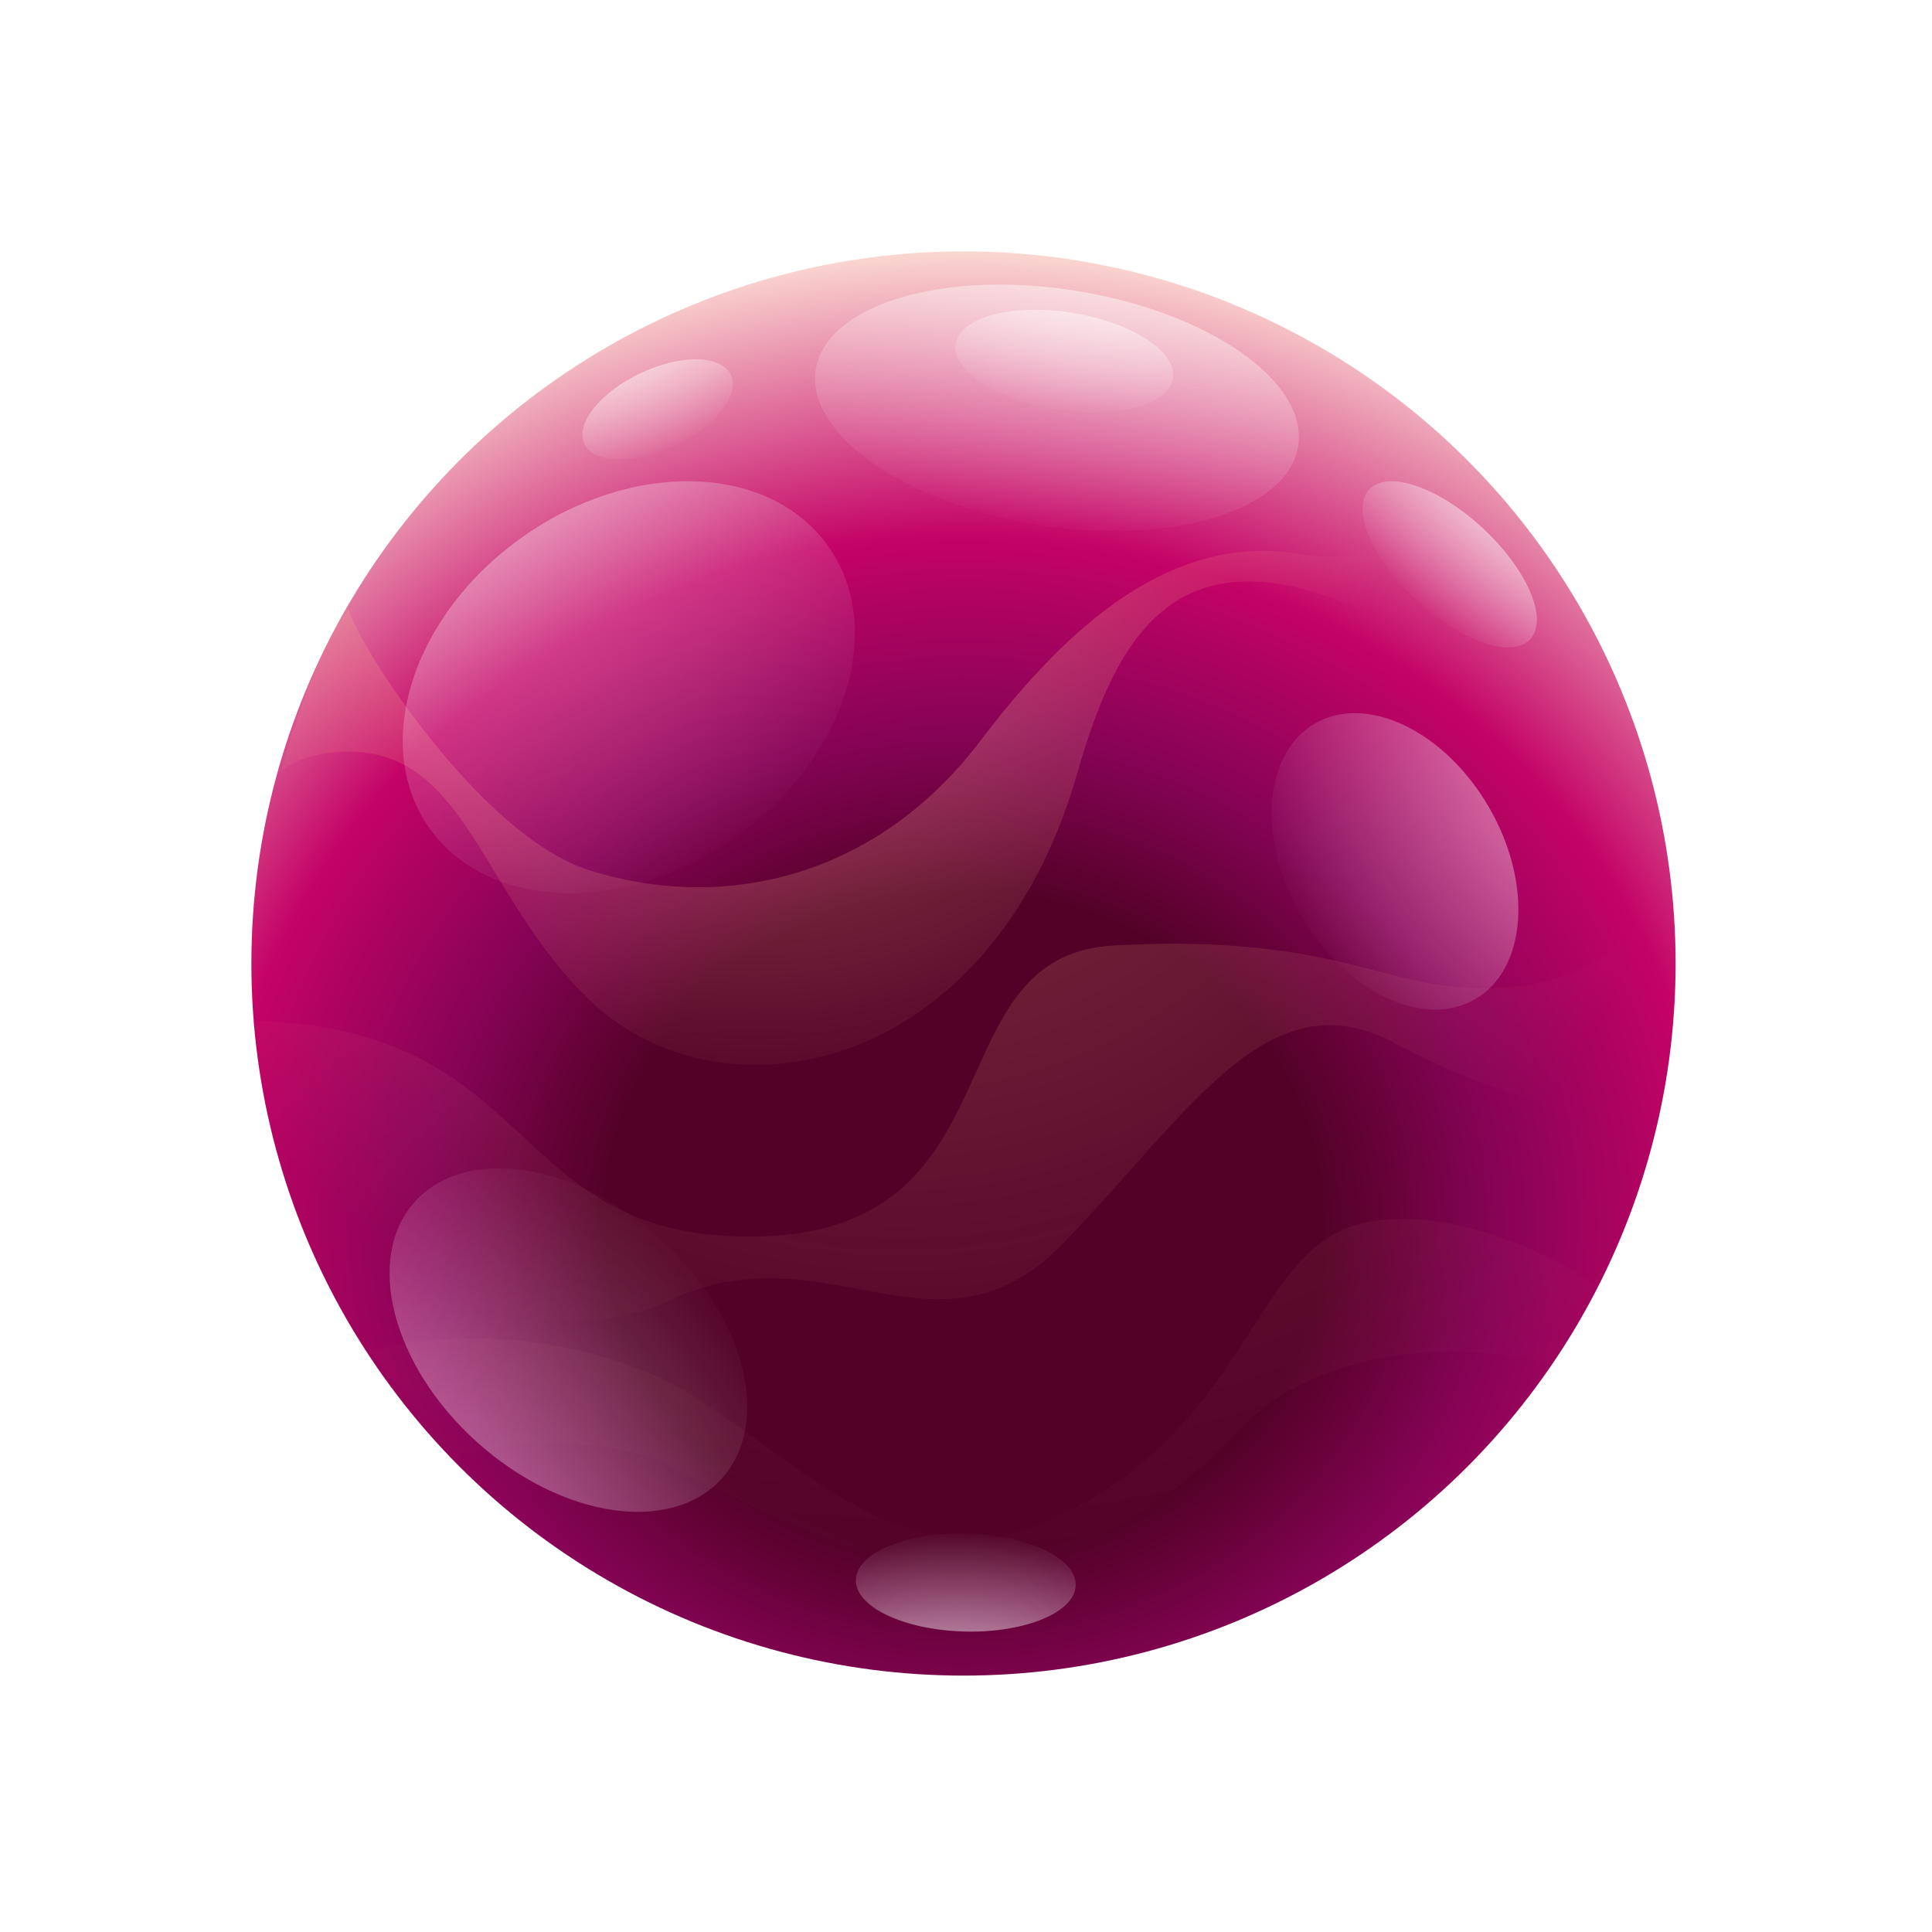 <svg width="269" height="269" viewBox="0 0 269 269" fill="none" xmlns="http://www.w3.org/2000/svg">
<g filter="url(#filter0_dd_301_18053)">
<circle cx="134.151" cy="134.151" r="99.151" fill="url(#paint0_radial_301_18053)"/>
</g>
<path opacity="0.55" d="M48.5 84.651C44.5 89.851 40.5 102.151 39 107.651C39.833 106.651 42.9 104.651 48.5 104.651C65 104.651 67 124.651 82 139.151C100.535 157.067 138 149.651 150 107.651C155.357 88.901 163.571 73.651 189 84.651C199.841 89.34 212 91.151 220 84.651C218.4 81.051 207.5 67.151 207.5 67.151C204.5 74.651 191.16 78.892 181 77.151C163.5 74.151 149 86.651 136.5 103.151C122.181 122.051 101 127.151 82 121.151C66.8 116.351 49.5 89.317 48.5 84.651Z" fill="url(#paint1_radial_301_18053)"/>
<path opacity="0.35" d="M40.5 166.151C37.5 156.651 36.5 151.651 35.5 142.151C74.5 143.151 70.5 171.151 102.5 172.151C143.091 173.419 129 133.151 155 131.651C181 130.151 190.634 135.769 200.5 137.151C225.5 140.651 232.5 123.151 232.5 123.151C232.5 123.151 234.5 141.651 231.5 153.651C224 156.651 210 153.651 194 145.151C176.5 135.854 165.5 155.151 148 173.151C130.5 191.151 115 170.651 93 181.151C79.924 187.391 58 183.151 40.5 166.151Z" fill="url(#paint2_radial_301_18053)"/>
<path opacity="0.15" d="M63.5 203.151L51.5 188.151C58.5 186.151 75.5 184.151 92.5 192.151C106.878 198.917 124 220.983 145 212.151C173.5 200.164 174 175.151 188.5 170.651C200.1 167.051 216.167 174.484 222.5 179.151L216 190.151C205.5 186.651 184.1 186.751 172.5 199.151C158 214.651 140.5 221.151 124.5 217.151C112.848 214.238 99 206.651 91 203.151C84.6 200.351 69 200.151 63.5 203.151Z" fill="url(#paint3_radial_301_18053)"/>
<ellipse cx="147.167" cy="56.778" rx="34" ry="16.5" transform="rotate(9.022 147.167 56.778)" fill="url(#paint4_radial_301_18053)"/>
<ellipse opacity="0.7" cx="87.552" cy="95.681" rx="34" ry="25.622" transform="rotate(-35.175 87.552 95.681)" fill="url(#paint5_radial_301_18053)"/>
<ellipse opacity="0.7" cx="79.137" cy="186.583" rx="28.772" ry="19.071" transform="rotate(-137.948 79.137 186.583)" fill="url(#paint6_radial_301_18053)"/>
<ellipse cx="148.188" cy="50.287" rx="15.309" ry="6.82" transform="rotate(9.022 148.188 50.287)" fill="url(#paint7_radial_301_18053)"/>
<ellipse cx="134.472" cy="220.344" rx="15.309" ry="6.82" transform="rotate(-178.593 134.472 220.344)" fill="url(#paint8_radial_301_18053)"/>
<ellipse cx="201.852" cy="78.573" rx="15.309" ry="6.82" transform="rotate(42.946 201.852 78.573)" fill="url(#paint9_radial_301_18053)"/>
<ellipse opacity="0.8" cx="194.226" cy="119.935" rx="22.2" ry="15.103" transform="rotate(59.775 194.226 119.935)" fill="url(#paint10_radial_301_18053)"/>
<ellipse cx="91.566" cy="56.994" rx="11.266" ry="5.571" transform="rotate(-25.238 91.566 56.994)" fill="url(#paint11_radial_301_18053)"/>
<defs>
<filter id="filter0_dd_301_18053" x="0" y="0" width="268.302" height="268.301" filterUnits="userSpaceOnUse" color-interpolation-filters="sRGB">
<feFlood flood-opacity="0" result="BackgroundImageFix"/>
<feColorMatrix in="SourceAlpha" type="matrix" values="0 0 0 0 0 0 0 0 0 0 0 0 0 0 0 0 0 0 127 0" result="hardAlpha"/>
<feOffset/>
<feGaussianBlur stdDeviation="17.5"/>
<feComposite in2="hardAlpha" operator="out"/>
<feColorMatrix type="matrix" values="0 0 0 0 0.827 0 0 0 0 0 0 0 0 0 0.731 0 0 0 1 0"/>
<feBlend mode="normal" in2="BackgroundImageFix" result="effect1_dropShadow_301_18053"/>
<feColorMatrix in="SourceAlpha" type="matrix" values="0 0 0 0 0 0 0 0 0 0 0 0 0 0 0 0 0 0 127 0" result="hardAlpha"/>
<feOffset/>
<feGaussianBlur stdDeviation="7.5"/>
<feComposite in2="hardAlpha" operator="out"/>
<feColorMatrix type="matrix" values="0 0 0 0 1 0 0 0 0 0.864 0 0 0 0 0.778 0 0 0 0.5 0"/>
<feBlend mode="normal" in2="effect1_dropShadow_301_18053" result="effect2_dropShadow_301_18053"/>
<feBlend mode="normal" in="SourceGraphic" in2="effect2_dropShadow_301_18053" result="shape"/>
</filter>
<radialGradient id="paint0_radial_301_18053" cx="0" cy="0" r="1" gradientUnits="userSpaceOnUse" gradientTransform="translate(134.15 170) rotate(90) scale(140 154.444)">
<stop offset="0.327" stop-color="#530227"/>
<stop offset="0.49" stop-color="#880357"/>
<stop offset="0.678" stop-color="#C40366"/>
<stop offset="0.981" stop-color="#FFE8D9"/>
</radialGradient>
<radialGradient id="paint1_radial_301_18053" cx="0" cy="0" r="1" gradientUnits="userSpaceOnUse" gradientTransform="translate(102.5 60.151) rotate(73.358) scale(96.022 89.758)">
<stop stop-color="#FFC39E"/>
<stop offset="1" stop-color="#FFB78A" stop-opacity="0"/>
</radialGradient>
<radialGradient id="paint2_radial_301_18053" cx="0" cy="0" r="1" gradientUnits="userSpaceOnUse" gradientTransform="translate(116.5 56.151) rotate(73.489) scale(146.021 123.669)">
<stop stop-color="#FFB78A"/>
<stop offset="1" stop-color="#FFB78A" stop-opacity="0"/>
</radialGradient>
<radialGradient id="paint3_radial_301_18053" cx="0" cy="0" r="1" gradientUnits="userSpaceOnUse" gradientTransform="translate(134 113.151) rotate(83.874) scale(107.788 138.181)">
<stop stop-color="#FFB78A"/>
<stop offset="1" stop-color="#FFB78A" stop-opacity="0"/>
</radialGradient>
<radialGradient id="paint4_radial_301_18053" cx="0" cy="0" r="1" gradientUnits="userSpaceOnUse" gradientTransform="translate(149.291 -0.476) rotate(89.041) scale(75.136 101.796)">
<stop stop-color="white"/>
<stop offset="1" stop-color="white" stop-opacity="0"/>
</radialGradient>
<radialGradient id="paint5_radial_301_18053" cx="0" cy="0" r="1" gradientUnits="userSpaceOnUse" gradientTransform="translate(89.676 6.772) rotate(89.382) scale(116.666 101.805)">
<stop stop-color="white"/>
<stop offset="1" stop-color="white" stop-opacity="0"/>
</radialGradient>
<radialGradient id="paint6_radial_301_18053" cx="0" cy="0" r="1" gradientUnits="userSpaceOnUse" gradientTransform="translate(80.935 120.408) rotate(89.298) scale(86.836 86.148)">
<stop stop-color="white"/>
<stop offset="1" stop-color="white" stop-opacity="0"/>
</radialGradient>
<radialGradient id="paint7_radial_301_18053" cx="0" cy="0" r="1" gradientUnits="userSpaceOnUse" gradientTransform="translate(149.145 26.621) rotate(88.956) scale(31.058 45.833)">
<stop stop-color="white"/>
<stop offset="1" stop-color="white" stop-opacity="0"/>
</radialGradient>
<radialGradient id="paint8_radial_301_18053" cx="0" cy="0" r="1" gradientUnits="userSpaceOnUse" gradientTransform="translate(135.428 196.679) rotate(88.956) scale(31.058 45.833)">
<stop stop-color="white"/>
<stop offset="1" stop-color="white" stop-opacity="0"/>
</radialGradient>
<radialGradient id="paint9_radial_301_18053" cx="0" cy="0" r="1" gradientUnits="userSpaceOnUse" gradientTransform="translate(202.808 54.907) rotate(88.956) scale(31.058 45.833)">
<stop stop-color="white"/>
<stop offset="1" stop-color="white" stop-opacity="0"/>
</radialGradient>
<radialGradient id="paint10_radial_301_18053" cx="0" cy="0" r="1" gradientUnits="userSpaceOnUse" gradientTransform="translate(195.612 67.529) rotate(89.316) scale(68.769 66.473)">
<stop stop-color="white"/>
<stop offset="1" stop-color="white" stop-opacity="0"/>
</radialGradient>
<radialGradient id="paint11_radial_301_18053" cx="0" cy="0" r="1" gradientUnits="userSpaceOnUse" gradientTransform="translate(92.27 37.661) rotate(89.059) scale(25.37 33.73)">
<stop stop-color="white"/>
<stop offset="1" stop-color="white" stop-opacity="0"/>
</radialGradient>
</defs>
</svg>
